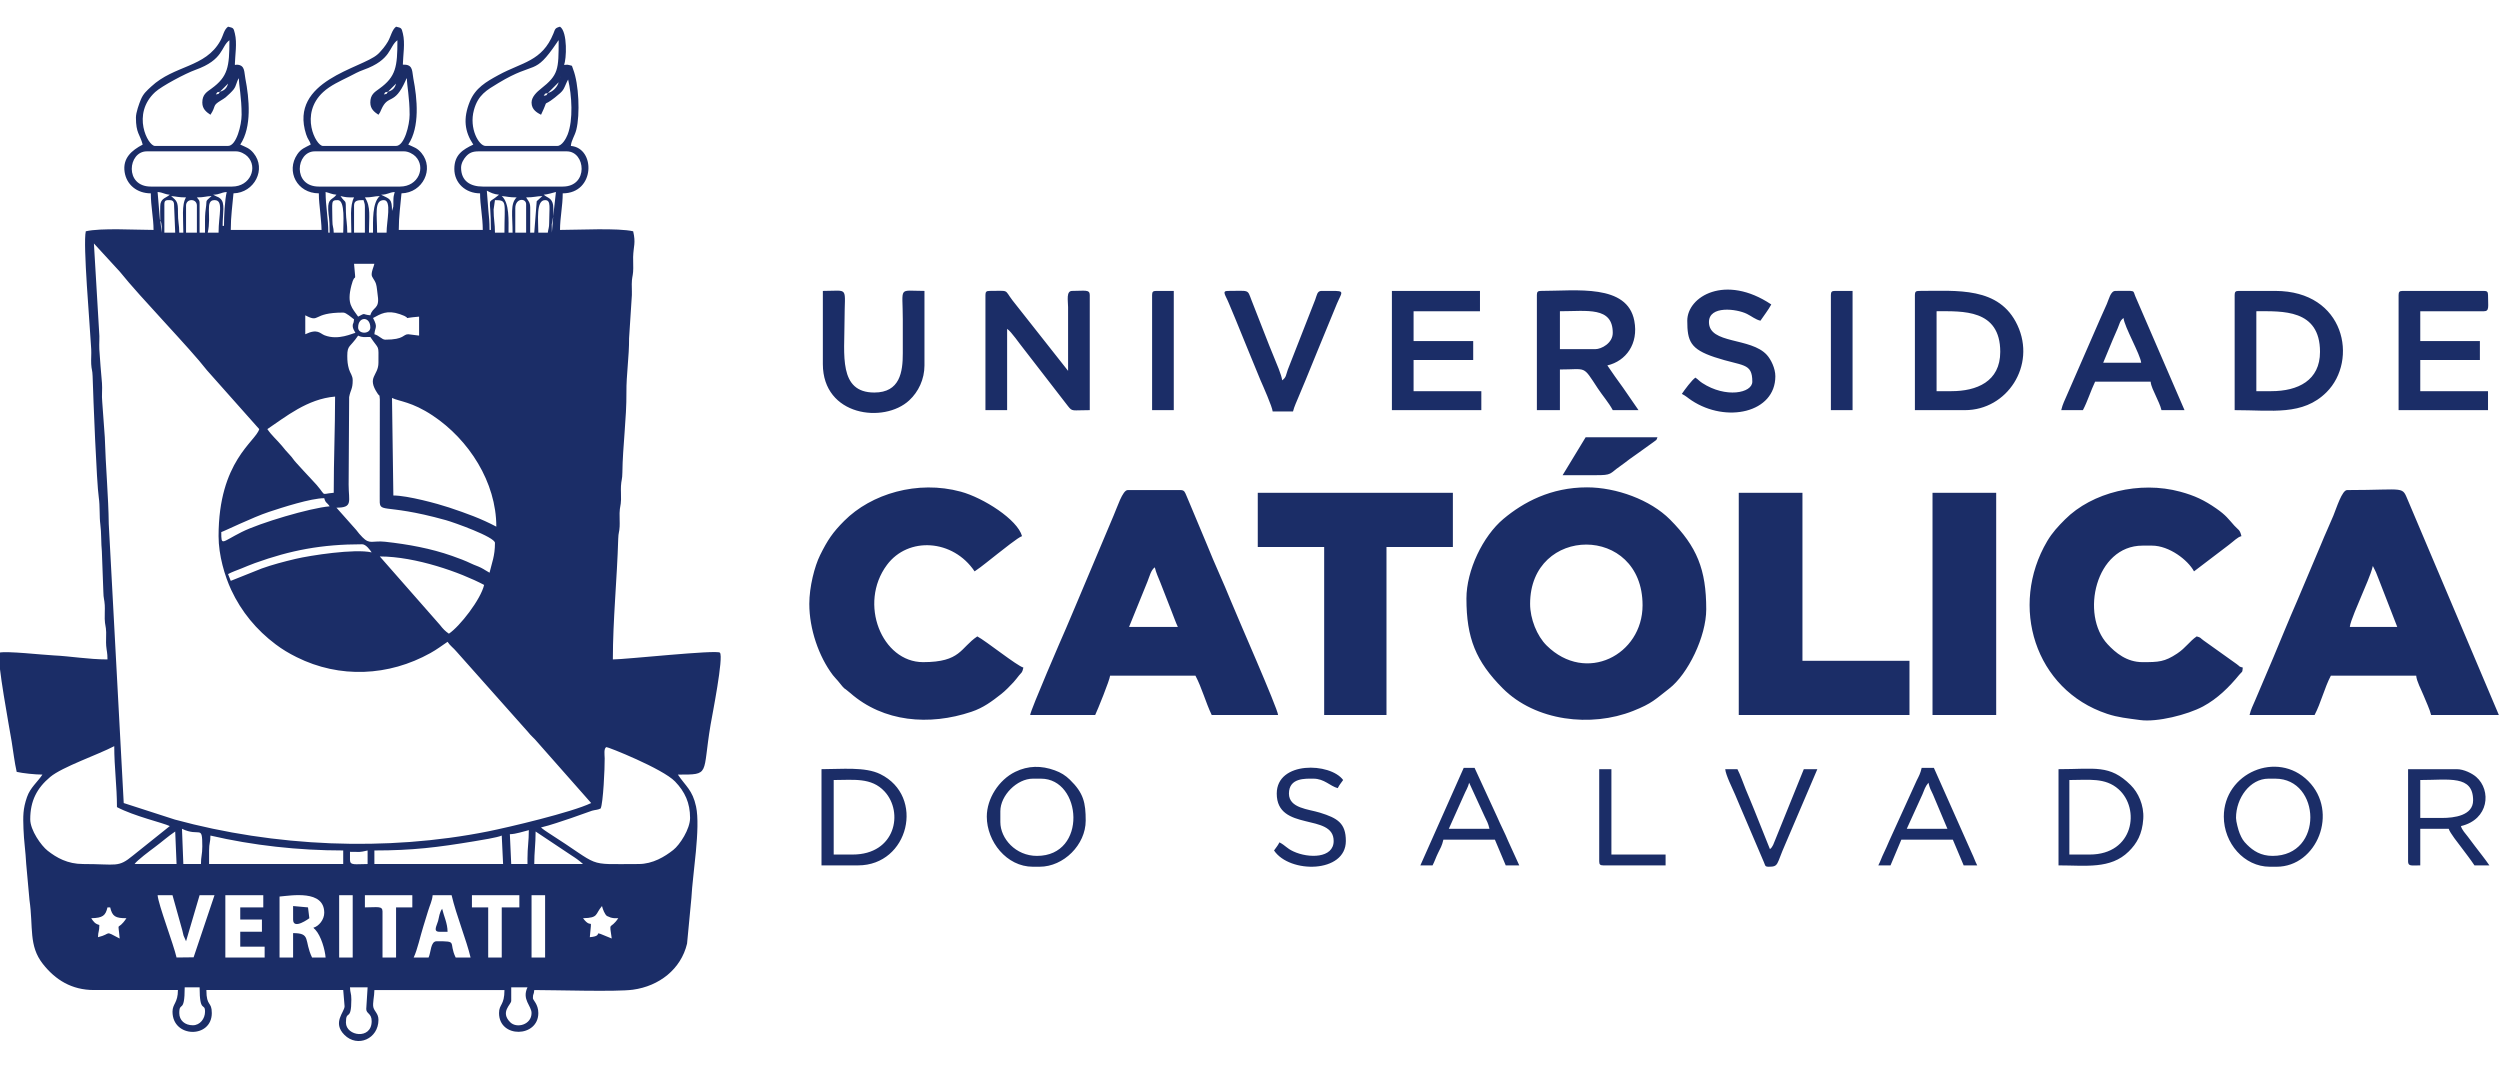 <?xml version="1.0" encoding="UTF-8"?>
<!DOCTYPE svg PUBLIC "-//W3C//DTD SVG 1.1//EN" "http://www.w3.org/Graphics/SVG/1.1/DTD/svg11.dtd">
<!-- Creator: CorelDRAW -->
<svg xmlns="http://www.w3.org/2000/svg" xml:space="preserve" width="185px" height="79px" version="1.1" style="shape-rendering:geometricPrecision; text-rendering:geometricPrecision; image-rendering:optimizeQuality; fill-rule:evenodd; clip-rule:evenodd"
viewBox="0 0 1845 748.57"
 xmlns:xlink="http://www.w3.org/1999/xlink"
 xmlns:xodm="http://www.corel.com/coreldraw/odm/2003">
 <defs>
  <style type="text/css">
   <![CDATA[
    .fil0 {fill:#1B2D67}
   ]]>
  </style>
 </defs>
 <g id="Camada_x0020_1">
  <path class="fil0" d="M142.31 737c-5.92,0 -10,-3.63 -10,-9 0,-9.13 4,1.1 4,-19l11 0c0,19.71 4,10.78 4,18 0,5.05 -3.61,10 -9,10zm181.99 -69l6 0c0,-6.16 -2.76,-11.65 -4,-16.99 -2.03,2.92 -2.1,5.65 -2.99,9.01 -0.93,3.46 -3.98,7.98 0.99,7.98zm-107.99 -9c0,7.97 11.99,-0.99 11.99,-1l-0.99 -7.99 -11 -1 0 9.99zm963.91 -42.99c0,2.3 0.7,3 3,3l45.99 0 0 -8 -39.99 0 0 -63 -9 0 0 68zm-27 -284.98c8,0 16.01,-0.05 24.01,0.01 12.88,0.1 10.35,-1.07 18.39,-6.6 2.71,-1.87 4.29,-3.2 6.87,-5.13 2.58,-1.93 4.43,-3.03 7.02,-4.98l10.48 -7.52c2.92,-2.28 2.25,-1.07 3.22,-3.77l-52.99 0 -17 27.99zm151.99 288.98c7.72,0 5.64,-1.59 12.34,-16.66l23.65 -55.34 -9.99 0 -21.02 51.98c-1.19,2.76 -1.8,5.42 -3.98,7.02l-11.72 -29.28c-2.12,-5.35 -4.2,-10.1 -6.15,-14.85 -2.02,-4.93 -3.82,-10.49 -6.13,-14.87l-9 0c0.36,4.34 5.41,14.37 7.28,18.73 2.75,6.43 5.04,12.08 7.75,18.24l13.46 31.54c1.08,2.27 0.55,3.49 3.51,3.49zm45.99 -421.96l0 84.99 16 0 0 -87.99 -13 0c-2.3,0 -3,0.69 -3,3zm-500.95 0l0 84.99 16 0 0 -87.99 -13 0c-2.31,0 -3,0.69 -3,3zm91.99 367.96c0,28.46 42,14.04 42,35 0,12.83 -18.44,12.94 -29.7,7.7 -5.18,-2.41 -5.66,-4.25 -10.3,-6.7 -1.69,3.2 -2.24,3.37 -4,6 11.49,17.15 53,16.86 53,-7 0,-13.17 -6.14,-16.87 -19.11,-20.9 -8.56,-2.65 -22.89,-3.24 -22.89,-14.1 0,-11.79 12.22,-11 18,-11 8.14,0 12.28,5.48 18,7 1.69,-3.2 2.24,-3.37 4,-6 -9.5,-12.95 -49,-14.15 -49,10zm141.99 -8l11.33 24.67c1.78,3.78 2.65,4.96 3.67,9.33l-30 0 11.14 -24.86c1.25,-3.07 3.05,-5.69 3.86,-9.14zm-36 61l9 0c1.54,-2.91 2.51,-6.04 3.99,-9.01 1.81,-3.63 2.95,-5.45 4.01,-9.99l38 0 8 19 9.99 0 -8.14 -17.86c-2.36,-5.81 -5.55,-11.78 -8.14,-17.85l-16.71 -36.28 -8 0 -32 71.99zm374.97 -61c0.93,4.01 1.64,5.18 3.33,8.67l10.67 25.33 -30 0 11.57 -25.42c1.33,-3.2 2.03,-5.82 4.43,-8.58zm-37 61l9 0 8 -19 37.99 0 8 19 10 0c-1.54,-2.91 -2.51,-6.04 -3.98,-9.01l-28.01 -62.98 -9 0c-0.98,4.17 -1.84,5.71 -3.67,9.32l-20.32 44.68c-1.44,3.25 -2.48,5.88 -4.02,8.98 -1.48,2.97 -2.45,6.1 -3.99,9.01zm155.99 -8l-15 0 0 -55c14.41,0 26.45,-1.94 36.25,6.75 16.3,14.43 11.29,48.25 -21.25,48.25zm-23 8c20.04,0 38.39,2.94 51.77,-10.22 6.04,-5.93 10.04,-12.85 10.78,-24.13 0.66,-10.11 -3.76,-19.44 -9.29,-24.91 -15.56,-15.41 -26.24,-11.74 -53.26,-11.74l0 71zm-753.93 -7c-15.67,0 -27,-12.77 -27,-25l0 -8c0,-11.63 12.27,-24 24,-24l6 0c30.24,0 34.55,57 -3,57zm-37 -29c0,18.29 14.56,37 34,37l5 0c17.73,0 33.99,-16.26 33.99,-34 0,-13.21 -1.52,-20.41 -11.72,-30.27 -3.27,-3.16 -6.5,-5.2 -11.12,-6.88 -9.85,-3.58 -19.57,-3.58 -29.19,1.12 -12.09,5.9 -20.96,19.77 -20.96,33.03zm921.92 1c0,-14.69 10.31,-29 23.99,-29l5 0c33.68,0 35.96,57 -2,57 -8.64,0 -14.3,-3.76 -18.79,-8.21 -2.83,-2.81 -3.83,-4.4 -5.53,-8.46 -0.93,-2.21 -2.67,-8.8 -2.67,-11.33zm-9 -1c0,19.46 14.86,37 33.99,37l5 0c29.69,0 46.2,-40.36 23.28,-63.28 -22.92,-22.92 -62.27,-5.88 -62.27,26.28zm-1011.91 28l-14 0 0 -55c14.63,0 27.82,-2.07 37.55,8.45 14.2,15.34 8.1,46.55 -23.55,46.55zm-23 8l27 0c37.42,0 49.73,-50.97 16.37,-67.37 -11.25,-5.53 -28.36,-3.63 -43.37,-3.63l0 71zm1195.89 -35l-16 0 0 -28c21.21,0 39,-3.83 39,15 0,11.29 -14.01,13 -23,13zm-25 32c0,3.89 2.57,3 9,3l0 -27 21 0c0.78,2.9 7.12,10.83 9.29,13.71 3.5,4.67 6.58,8.62 9.71,13.29l11 0c-3.15,-4.7 -7.09,-9.46 -10.71,-14.29 -1.94,-2.57 -3.27,-4.37 -5.15,-6.85 -1.77,-2.36 -4.36,-4.96 -5.14,-7.86 20.67,-4.82 22.65,-26.37 11.28,-36.28 -2.94,-2.57 -9.13,-5.72 -14.28,-5.72l-36 0 0 68zm-837.92 -331.97l15 0c0.83,-3.55 2.91,-7.77 4.43,-11.57 1.72,-4.34 3.09,-7.21 4.72,-11.28 3.03,-7.53 6.07,-14.69 9.28,-22.72l13.99 -34c4.46,-10.5 7.09,-9.42 -11.42,-9.42 -3.19,0 -3.39,3.23 -4.59,6.41l-20.26 51.74c-1.45,4.03 -1.05,5.57 -4.15,7.84 -0.32,-3.8 -4.56,-13.4 -6,-17 -2.25,-5.61 -4.83,-11.68 -6.85,-17.15l-9.84 -25.15c-3.09,-8.09 -1.35,-6.69 -17.31,-6.69 -4.84,0 -1.79,3.01 0.72,9.28 1.74,4.36 2.98,6.91 4.72,11.28 3.25,8.17 6.06,14.64 9.27,22.72l9.32 22.68c1.73,3.92 8.69,19.61 8.97,23.03zm305.97 -67c0,15.15 2.35,20.96 20.11,26.89 20.72,6.93 27.89,3.79 27.89,18.11 0,8.42 -19.57,12.32 -36.96,0.96 -2.29,-1.49 -2.79,-2.45 -5.04,-3.96 -2.64,1.77 -8.03,9.07 -10,12 3.45,1.82 4.03,2.74 7.18,4.83 25.58,16.95 61.82,9.15 61.82,-17.83 0,-5.89 -3.25,-12.41 -6.26,-15.74 -11.9,-13.14 -42.74,-7.77 -42.74,-24.25 0,-12.33 20.31,-9.86 28.03,-6.04 3.43,1.7 6.36,4.2 9.97,5.03 2.55,-3.81 5.9,-8.04 8,-11.99 -33.87,-22.68 -62,-5.92 -62,11.99zm321.97 -1.99c0.53,6.36 12.51,27.09 13,32.99l-28 0 7.03 -16.97c1.17,-2.65 2.32,-5.37 3.63,-8.37 1.56,-3.58 1.53,-5.59 4.34,-7.65zm-45.99 67.99l16 0c3.37,-6.38 5.81,-14.37 9,-21l40.99 0c0.28,3.34 2.34,7.07 3.73,10.28 1.48,3.45 3.44,7.14 4.27,10.72l17 0 -36.21 -83.78c-2.24,-5.07 1.11,-4.21 -14.79,-4.21 -3.58,0 -4.87,6.35 -6.34,9.65 -1.78,4.03 -3.26,7.16 -4.94,11.06l-24.29 55.7c-1.85,4.43 -3.35,6.98 -4.42,11.58zm-913.92 -34c0,38.46 45.15,44.07 63.76,26.77 6.78,-6.29 11.23,-15.56 11.23,-25.77l0 -54.99c-19.83,0 -15.99,-3.83 -15.99,21 0,8.33 -0.02,16.66 0,24.99 0.03,13.82 -2.1,29 -21,29 -26.57,0 -22,-27.96 -22,-53 0,-25.91 3.86,-21.99 -16,-21.99l0 53.99zm419.96 34l66 0 0 -14 -50 0 0 -23 44 0 0 -14 -44 0 0 -21.99 49 0 0 -15 -65 0 0 87.99zm742.94 -84.99l0 84.99 65.99 0 0 -14 -50 0 0 -23 44 0 0 -14 -44 0 0 -21.99 47 0c4.18,0 3,-3.47 3,-12 0,-2.31 -0.7,-3 -3,-3l-59.99 0c-2.31,0 -3,0.69 -3,3zm-329.97 70.99l-11 0 0 -58.99c18.98,0 46.99,-1.75 46.99,29.99 0,22.07 -17.58,29 -35.99,29zm-27 -70.99l0 84.99 36.99 0c30.97,0 52.65,-32.85 38.69,-62.69 -13.42,-28.7 -44.53,-25.3 -72.68,-25.3 -2.31,0 -3,0.69 -3,3zm262.97 70.99l-10.99 0 0 -58.99c18.98,0 46.99,-1.75 46.99,29.99 0,21 -16.15,29 -36,29zm-26.99 -70.99l0 84.99c27.82,0 50.26,4.24 67.78,-13.21 23.57,-23.47 13.8,-74.78 -37.79,-74.78l-26.99 0c-2.31,0 -3,0.69 -3,3zm-471.96 39.99l-26 0 0 -27.99c20.12,0 39,-3.59 39,15.99 0,7.5 -8.25,12 -13,12zm-43 -39.99l0 84.99 17 0 0 -30c20.15,0 16.56,-3.4 28,14 3.43,5.21 8.13,10.57 11,16l19 0 -11.43 -16.58c-4.18,-5.78 -7.75,-10.71 -11.57,-16.42 13.73,-3.2 23.12,-15.92 19.91,-32.89 -5.21,-27.51 -42.77,-22.1 -68.91,-22.1 -2.3,0 -3,0.69 -3,3zm-406.96 0l0 84.99 16 0 0 -60c3.19,2.14 9.16,11.06 12.23,14.77l32.7 42.29c3.42,4.23 2.68,2.94 16.06,2.94l0 -84.99c0,-4.27 -3.83,-3 -13,-3 -4.55,0 -3.03,7.09 -3,11.99l0 47 -41 -51.98c-6.38,-8.4 -2.02,-7.01 -16.99,-7.01 -2.3,0 -3,0.69 -3,3zm698.94 309.97l46.99 0 0 -163.99 -46.99 0 0 163.99zm-142.99 0l125.99 0 0 -40 -78.99 0 0 -123.99 -47 0 0 163.99zm-354.97 -123.99l49 0 0 123.99 45.99 0 0 -123.99 49 0 0 -40 -143.99 0 0 40zm726.94 88.99c-3.38,-0.9 -1.7,-0.58 -4.46,-2.54l-24.51 -17.49c-2.61,-1.86 -1.76,-2.09 -5.03,-2.97 -5.21,3.49 -7.99,8.36 -14.38,12.62 -9.35,6.22 -13.72,6.38 -25.62,6.38 -11.69,0 -19.92,-6.94 -25.77,-13.22 -20.25,-21.72 -8.96,-72.77 25.77,-72.77l7 0c12.7,0 26.6,10.69 31,19l25.56 -19.44c4.25,-3.19 6.4,-5.75 9.44,-6.56 -1.17,-4.99 -2.27,-4.47 -5.24,-7.77 -4.51,-5.02 -6.08,-7.61 -13.34,-12.65 -8.83,-6.13 -15.86,-9.48 -26.61,-12.39 -29.84,-8.09 -64.98,0.38 -85.07,20.55 -5,5.02 -9.32,9.61 -13.06,15.93 -28.23,47.83 -9.18,109.73 44.18,127.46 8.25,2.74 15,3.3 24.43,4.6 12.35,1.7 34.83,-3.86 46.39,-10.06 10.65,-5.73 19.22,-14.2 26.68,-23.32 2.25,-2.75 2.29,-1.21 2.64,-5.36zm-1057.91 -46.99c0,18.55 6.99,38.86 17.4,52.59 1.5,1.97 2.3,2.48 3.74,4.26 6.6,8.18 2.72,3.35 9.08,8.92 24.54,21.5 58.31,24.3 89.41,13.86 8.97,-3.01 15.2,-7.78 21.94,-13.06 3.09,-2.41 6.54,-5.97 9.18,-8.82 1.84,-1.98 2.31,-2.9 4.04,-4.96 2.24,-2.67 2.26,-1.79 3.2,-5.8 -4.73,-1.26 -27.58,-19.6 -34,-23 -12.6,8.44 -12.03,19 -40,19 -30.39,0 -47.94,-43.14 -26.72,-71.72 15.69,-21.15 48.81,-19.04 64.72,4.73 5.95,-3.98 11.35,-8.7 16.99,-13.01 3.07,-2.35 15.34,-12.28 18.01,-12.99 -3.26,-12.2 -28.5,-28.28 -45.18,-32.82 -31.93,-8.68 -66.11,1.54 -86.06,21.57 -8.52,8.55 -12.21,14.05 -17.77,25.23 -4.13,8.34 -7.98,23.56 -7.98,36.02zm254.98 -27c0.95,4.08 2.54,7.37 4,11l8.42 21.57c1.58,3.92 2.95,8.03 4.58,11.42l-36 0 13.57 -33.42c1.63,-4.08 2.56,-8.47 5.43,-10.57zm-91.99 108.99l47.99 0c1.73,-3.59 10.73,-25.78 11,-29l63 0c4.73,8.95 7.59,19.82 11.99,29l49 0c-0.43,-5.14 -30.31,-72.87 -34.84,-84.15 -5.66,-14.07 -11.93,-27.17 -17.59,-41.41l-13.28 -31.71c-0.8,-1.88 -1.44,-3.56 -2.08,-4.92 -0.97,-2.07 -1.24,-3.8 -4.2,-3.8l-39 0c-3.81,0 -7.78,12.93 -10.34,18.66l-26.68 63.31c-2.95,6.68 -5.5,13.35 -8.63,20.37 -2.43,5.44 -26.04,60.01 -26.34,63.65zm990.91 -109.99l2.31 4.69c0.87,2.14 1.39,3.57 2.26,5.73l13.43 34.57 -35 0c0.34,-4.12 6.51,-17.76 8.43,-22.57 2.72,-6.82 7,-15.71 8.57,-22.42zm-90.99 109.99l47.99 0c4.58,-8.66 7.42,-20.34 12,-29l62.99 0c0.36,4.29 3.75,10.32 5.44,14.57 1.75,4.39 4.61,10.33 5.56,14.43l50 0 -66.65 -157.33c-5.32,-12.17 -0.59,-8.66 -45.34,-8.66 -3.73,0 -7.81,13.2 -10.13,18.87 -2.8,6.83 -6.13,13.79 -9.02,20.98l-17.82 42.17c-6.05,13.8 -11.5,27.32 -17.46,41.54l-13.42 31.57c-1.62,3.91 -3.14,6.54 -4.14,10.86zm-530.96 -81.99c0,-58.14 83,-58.92 83,1 0,36.7 -41.82,58.3 -70.76,29.75 -7.21,-7.11 -12.24,-19.74 -12.24,-30.75zm-46.99 -4c0,29.3 7,46.41 26.73,66.26 24.25,24.38 65.35,29.03 96.27,16.74 14.19,-5.63 16.24,-8.48 26.56,-16.43 13.93,-10.72 27.42,-38.54 27.42,-58.57 0,-29.42 -6.82,-46.24 -26.73,-66.26 -14.5,-14.58 -39.7,-23.74 -61.26,-23.74 -26.67,0 -46.93,10.92 -61.7,23.3 -15.15,12.69 -27.29,38 -27.29,58.7zm-823.93 286.97l13 0 -1 16c0,3.66 4,2.99 4,9 0,13.91 -19,11.06 -19,1 0,-9.95 4,-0.18 4,-17 0,-5.01 -0.87,-4.47 -1,-9zm133.99 19c0,8.65 -10.96,11.56 -15.76,6.76 -7.59,-7.62 0.76,-13.06 0.76,-15.76l0 -10 12 0c-4.31,8.99 3,13.68 3,19zm0 -86.99l10 0 0 45.99 -10 0 0 -45.99zm-141.99 0l10 0 0 45.99 -10 0 0 -45.99zm66 45.99l-11 0c2.79,-5.81 4.92,-15.98 7.11,-22.88 1.19,-3.71 2.22,-7.03 3.53,-11.48 1.21,-4.11 3.01,-7.43 3.36,-11.63l13.99 0c3.45,14.8 11.09,33.49 14,45.99l-11 0c-5.53,-11.54 2.06,-12 -13.99,-12 -4.63,0 -4.15,8.14 -6,12zm113.99 -29c11.7,-0.26 8.72,-2.92 13.99,-8.99 0.55,2.32 2.01,6.12 3.65,7.35l2.83 1.17c2.46,0.59 2.86,0.47 5.52,0.47 -6.17,9.22 -6.83,1.31 -4.82,14.97 -17.5,-7.23 -3.92,-1.99 -16.17,-0.97 1.4,-16.86 1.77,-4.75 -5,-14zm-362.97 0c8.61,-0.19 10.58,-1.93 12,-7.99l2 0c1.57,6.73 3.87,7.99 12,7.99 -7.16,10.69 -6.21,0.46 -5,15 -11.94,-6.31 -5.55,-3.43 -16,-1 0.1,-4.52 1,-3.97 1,-9 -3.27,-0.87 -4.33,-2.51 -6,-5zm163.98 7c1.34,1.82 -0.01,-0.08 1.47,1.54 4.22,4.63 7.05,14.6 7.53,20.46l-10 0c-6.06,-12.64 -0.57,-18 -13.99,-18l0 18 -10 0 0 -44.99c8.73,-0.73 32.99,-5.16 32.99,12 0,5.01 -3.96,9.92 -8,10.99zm116.99 -23.99l35 0 0 9 -13 0 0 36.99 -10 0 0 -36.99 -12 0 0 -9zm-78.99 0l35 0 0 9 -12 0 0 36.99 -10 0 0 -34c0,-4.26 -3.84,-2.99 -13,-2.99l0 -9zm-91.99 17.99l16 0 0 9 -16 0 0 11 18 0 0 8 -29 0 0 -45.99 28 0 0 9 -17 0 0 8.99zm-34.42 27.86l-12.58 0.14c-2.4,-10.33 -13.4,-38.89 -13.99,-45.99l10.99 0 7.2 25.8c0.23,0.94 0.55,2.59 0.97,4.03l1.83 4.16 10 -33.99 11 0 -15.42 45.85zm252.4 -92.85l26.4 17.6c1.78,1.18 2.46,1.55 4.19,2.81 1.82,1.32 2.97,2.34 4.41,3.59l-36 0c0,-8.85 1,-14.52 1,-24zm-118.99 14c28.41,0 46.7,-2.33 73.28,-6.72 4.79,-0.79 17.74,-2.85 20.71,-4.28l1 21 -94.99 0 0 -10zm-121.99 0c0,-5.55 1,-5.93 1,-11 31.31,7.29 64.87,11 97.99,11l0 10 -98.99 0 0 -10zm-25 -14l1 24 -30.99 0c1.79,-2.68 11.51,-9.91 14.71,-12.29 5.32,-3.95 10.02,-8.18 15.28,-11.71zm128.99 21l0 -6c7.99,0 6.34,0.55 13,-1l0 10c-9.16,0 -13,1.26 -13,-3zm130.99 -1l0 4 -12 0 -1 -22c4.62,-0.1 9.82,-2.03 14,-3 0,8.28 -1,12.53 -1,21zm-254.98 -22c13.33,6.4 15,-3.62 15,13 0,6.08 -1,7.29 -1,13l-13 0 -1 -26zm-111.99 -7c0,-13.64 4.95,-23.05 14.74,-31.25 8.88,-7.44 35.48,-16.51 47.26,-22.74 0,15.6 2,29.65 2,44.99 12.7,6.72 33.92,11.56 38.99,14l-27.22 21.77c-11.07,9.1 -11.74,6.23 -36.77,6.23 -11.46,0 -19.59,-4.66 -26.17,-9.83 -4.74,-3.72 -12.83,-15.13 -12.83,-23.17zm448.96 33c-40.34,0 -25.99,2.77 -66.81,-23.18 -0.64,-0.42 -1.71,-1.12 -2.39,-1.61l-1.15 -0.85c-1.75,-1.35 -0.73,-0.56 -1.64,-1.36 6.91,-1.61 15.64,-4.72 22.13,-6.86l15.51 -5.49c3.05,-0.82 3.89,-0.46 6.36,-1.65 1.85,-3.86 3.08,-30.02 2.97,-37.03 -0.05,-2.65 -0.79,-7.3 1.24,-8.26 0.73,-0.35 41.58,15.9 50.69,25.38 7.36,7.66 11.09,15.85 11.09,26.91 0,8.19 -7.55,19.81 -12.39,23.61 -6.22,4.89 -15.06,10.39 -25.61,10.39zm-190.98 -226.98c26.44,0 59.54,11.76 76.99,21 -2.52,10.83 -17.95,30.61 -25.99,35.99 -2.63,-1.75 -4.47,-3.67 -6.58,-6.42l-44.42 -50.57zm-109.99 18c-0.85,-1.77 -1.15,-3.24 -2,-5 3.04,-1.61 6.37,-2.75 9.86,-4.14 3.13,-1.26 6.5,-2.73 10.01,-3.99 26.38,-9.48 49.1,-13.87 79.12,-13.87 2.8,0 5.77,4.17 7,6 -12.34,-2.88 -45.5,2.25 -56.2,4.79 -8.58,2.03 -17.47,4.38 -24.92,7.08l-22.87 9.13zm-7 -36c1.64,-0.38 23.17,-10.91 35.12,-14.87 9.88,-3.27 31.06,-10.13 40.87,-10.13 1.01,3.78 1.93,2.91 4,6 -14.46,1.21 -51.68,12.28 -64.99,19 -14.89,7.51 -15,10.57 -15,0zm125.99 -98.99c5.6,2.69 14.58,2.73 30.01,12.98 26.78,17.8 46.98,49.23 46.98,82.01 -11.29,-5.98 -21.75,-9.73 -34.86,-14.13 -8.34,-2.8 -30.67,-8.87 -41.13,-8.87l-1 -71.99zm-43 69.99c-11.65,0.97 -3.27,3.59 -16.73,-10.26 -4.01,-4.13 -7.12,-7.78 -11.03,-11.97 -2.26,-2.44 -2.57,-3.55 -4.97,-6.03 -2.68,-2.75 -3.16,-3.58 -5.56,-6.44 -3.68,-4.4 -7.6,-7.66 -10.7,-12.29 13.4,-8.97 29.52,-22.3 49.99,-24 0,23.71 -1,46.29 -1,70.99zm10 -100.99c0,-8.21 2.08,-6.16 8,-15 3.17,1.52 4.56,1 9,1 6.85,10.23 6,4.91 6,19 0,9.8 -8.86,10.41 -0.68,22.68 2.01,3.01 1.18,-0.34 1.7,4.3l-0.08 72.07c-0.24,13.89 -0.05,3.51 48.85,17.15 5.75,1.61 36.2,12.4 36.2,16.79 0,9.7 -2.26,14.56 -4,22 -2.54,-1.34 -3.68,-2.36 -6.32,-3.68 -2.64,-1.32 -4.29,-1.68 -7.01,-2.99 -4.65,-2.24 -9.17,-3.92 -14.28,-5.72 -15.79,-5.55 -32.49,-8.61 -49.53,-10.47 -9.21,-1 -11.17,2.31 -16.66,-3.33 -2.14,-2.2 -2.64,-2.84 -4.61,-5.39l-14.58 -16.42c12.35,0 9.01,-4.49 9,-17l0.38 -64.61c1.02,-5.57 2.62,-5.76 2.62,-12.38 0,-3.61 -1.87,-5.16 -2.76,-8.24 -0.95,-3.29 -1.24,-5.91 -1.24,-9.76zm8 -20.99c0,-8.34 9,-8.34 9,0 0,5.1 -9,5.1 -9,0zm-4 -1.01c0,1.7 1.33,3.74 2,5 -1.97,0.17 -12.5,5.78 -22.77,1.77 -3.41,-1.33 -5.04,-5.17 -14.23,-0.77l0 -13.99c11.38,6.01 4.52,-2 28,-2 2.28,0 6.23,3.81 8,5 -0.33,3.97 -1,2.4 -1,4.99zm15 -5.99c5.72,-3.03 10.21,-6.12 19.83,-2.83 11.41,3.9 -2,3.17 14.17,1.82l0 14 -8 -1c-4.06,0 -2.65,4 -17,4 -2.46,0 -4.35,-3.02 -8,-4 0.46,-5.5 2.78,-4.86 -1,-11.99zm-1 -32c0,2.03 2.16,3.63 3.19,6.81 0.72,2.24 0.81,5.5 1.31,8.79 1.5,10.06 -3.78,7.98 -5.5,14.4 -6.32,-0.53 -2.97,-2.19 -9,0.99 -4.31,-6.43 -8.53,-9.15 -4.97,-22.97 3.03,-11.79 3.44,1.58 1.97,-16.02l15 0c-0.66,2.81 -2,5.08 -2,8zm-204.98 -23l19.15 20.85c15.37,19.25 51.55,56.26 64.26,72.72l38.58 43.42c-2.44,9.14 -30,23.44 -30,78.99 0,14.24 4.65,29.62 9.33,39.67 7.48,16.09 18.68,29.59 32.8,40.19 4.94,3.71 9.6,6.52 15.53,9.47 31.76,15.82 67.9,14.08 98.65,-3.02 4.97,-2.76 8.34,-5.41 12.68,-8.32 2.06,3.08 4.26,4.38 6.7,7.3l52.71 59.28c2.38,3.08 4.46,4.43 6.73,7.27l39.85 45.14c-14.35,6.89 -60.93,17.88 -76.08,20.92 -75.18,15.05 -157.72,11.28 -231.1,-8.71l-37.79 -12.21 -11.04 -205.94c-0.22,-19.84 -2.31,-42.85 -2.93,-64.07l-1.89 -26.11c-0.5,-4.48 0.18,-9.31 -0.19,-13.8 -0.58,-6.97 -1.58,-18 -1.96,-25.04 -0.23,-4.27 0.34,-8.61 -0.14,-12.86l-3.85 -65.14zm338.97 -20l-1 12c0,-1.99 -0.1,-4.12 -0.08,-6.07l1.08 -5.93zm-28 -6c0,-7.67 8,-7.63 8,-3l0 21 -8 0 0 -18zm-118.99 -2c0,-3.93 2.97,-4 7,-4 0.52,2.25 1,2.3 1,5l0 19 -8 0 0 -20zm-123.99 0c0,-2.34 1.66,-4 4,-4 2.34,0 4,1.66 4,4l0 20 -8 0 0 -20zm-16 -1c0,-3.07 1.39,-3 4,-3 4.16,0 2.87,3.67 3.33,7.67l0.67 16.33 -8 0 0 -21zm-3 12c1.43,2.25 1,6.47 1,9l-1 -9zm285.98 9l-7 0c0,-9.08 -1.83,-24 5,-24 4.61,0 3,5.62 3,17 0,3.41 -0.61,3.93 -1,7zm-114.99 -16l-0.31 0.7c0.06,-0.17 0.17,-0.48 0.31,-0.7zm-44 7c0,-13.85 -1.32,-15 4,-15 5.63,0 4,17.5 4,24l-7 0c-0.1,-4.52 -1,-3.97 -1,-9zm40 9l-7 0c0,-13.65 -2.28,-24 5,-24 5.95,0 2,15.6 2,24zm78.99 -17l1 -7c9.2,0 7,1.33 7,24l-7 0c0,-6.98 -1,-9.76 -1,-17zm-202.98 17l-8 0c2.93,-12.57 -2.27,-24 5,-24 6.99,0 3,10.64 3,24zm232.98 0l-3 0c0,-4.67 -0.02,-9.35 0.03,-14.02 0.07,-7.85 0.11,-7.29 -3.03,-11.98 5.74,0 7.64,-0.9 12,-1l-4.19 3.81 -1.81 23.19zm-24 -27c4.1,0.34 5.45,1 11,1 -4.91,4.66 -3,13.42 -3,26l-3 0c0,-8.89 0.83,-21.93 -5,-27zm-94.99 27l-3 0c0,-11.47 1.55,-19.21 -3,-26 5.55,0 6.65,-0.9 11,-1 -5.64,4.9 -5,18.24 -5,27zm-24 -27c4.1,0.96 4.7,1 10,1 -3.27,6.19 -2,16 -2,26l-3 0c0,-6.59 -0.91,-9.69 -1,-15 -0.19,-10.89 0.26,-5.64 -4,-12zm-99.99 18l0 9 -4 0 0 -22c0,-2.24 -0.79,-2.19 -2,-4 5.55,0 6.65,-0.9 11,-1 -0.18,0.16 -0.5,0.11 -0.58,0.42 -0.08,0.3 -0.47,0.33 -0.57,0.43 -3.81,3.31 -2.5,2.67 -2.98,6.02 -0.53,3.62 -0.87,6.55 -0.87,11.13zm-25 -18c4.1,0.34 5.45,1 11,1 -3.4,5.08 -2,16.24 -2,26l-3 0c0,-5.9 -1.05,-8.22 -0.97,-15.03 0.1,-7.92 -0.95,-8.42 -5.03,-11.97zm281.98 15c0,-3.36 0.48,-7.59 -0.63,-10.37 -1.33,-3.36 -3.87,-3.45 -6.37,-5.63 3.3,-0.27 6,-1.3 9,-2l-2 18zm-46 10l-1 0c0,-6.06 -0.36,-9.56 -0.85,-14.15l-1.15 -14.85c2.73,1.45 5.12,2.68 9,3 -9.85,8.57 -6,-1.56 -6,26zm-118.99 2l-1 0c0,-10.61 -2,-19.39 -2,-30 3.24,0.76 4.39,1.7 8,2 -2.99,4.09 -6.39,2.36 -6.07,10.94 0.23,5.9 1.07,4.93 1.07,17.06zm-124.99 -9c-0.13,-0.21 -0.27,-0.82 -0.3,-0.69l-1.69 -20.31c4.26,0.36 4.73,1.65 8.99,2 -2.65,2.31 -5.78,2.59 -6.77,6.23 -0.55,2.02 -0.23,10.12 -0.23,12.77zm170.99 -7c0,-9.12 -1.6,-8.69 -7.35,-11.65 -0.14,-0.07 -0.45,-0.21 -0.65,-0.35 5.21,-0.11 5.31,-1.61 10,-2 -0.79,3.4 -0.89,2.58 -0.98,7.02 -0.03,1.2 0.07,2.78 -0.08,3.92l-0.94 3.06zm-123.99 11l-1 0c0,-9.58 2.09,-16.92 -1.77,-20.18 -1.37,-1.17 -0.75,-0.54 -2.57,-1.47 -0.21,-0.1 -0.49,-0.22 -0.69,-0.32l-1.97 -1.03c5.21,-0.11 5.31,-1.61 10,-2 -1.38,5.93 -2,17.62 -2,25zm174.98 -42.99c0,-3.19 1.97,-6.45 3.69,-8.32 2.35,-2.58 4.77,-3.68 9.31,-3.68l65 0c13.93,0 16.31,25.99 -3,25.99l-59 0c-9.24,0 -16,-4.13 -16,-13.99zm-44.99 13.99l-60 0c-19.59,0 -16.9,-25.99 -3,-25.99l66 0c3.08,0 6.59,1.98 8.3,3.7 7.91,7.97 2.2,22.29 -11.3,22.29zm-123.99 0l-60 0c-19.59,0 -16.9,-25.99 -2.99,-25.99l65.99 0c3.08,0 6.6,1.98 8.3,3.7 7.91,7.97 2.2,22.29 -11.3,22.29zm226.98 -64.99l0.3 0.3c-0.02,-0.02 -0.4,-0.2 -0.3,-0.3zm-241.98 -1l123.99 0 -123.99 0zm244.98 -1l-244.98 1 244.98 -1zm-120.99 1l120.99 -1 -120.99 1zm-123.99 0l123.99 0 -123.99 0zm126.99 -2l-126.99 2 126.99 -2zm-123.99 0l123.99 0 -123.99 0zm241.98 1l-241.98 -1 241.98 1zm0 0c1.49,-2.15 0.14,-1.32 3,-2 -1.5,2.15 -0.15,1.32 -3,2zm-117.99 -1c1.49,-2.15 0.15,-1.32 3,-2 -1.5,2.15 -0.15,1.32 -3,2zm-123.99 0c1.5,-2.15 0.15,-1.32 3,-2 -1.49,2.15 -0.15,1.32 -3,2zm126.99 -2l6 -6c-0.88,3.3 -2.7,5.12 -6,6zm-123.99 0l6 -6c-0.88,3.3 -2.7,5.12 -6,6zm241.98 1l8 -8c-0.97,3.63 -4.37,7.03 -8,8zm-110.99 -9l-1 2 1 -2zm-123.99 0l-1 2 1 -2zm242.98 1l0.55 -2.15 -0.55 2.15zm-118.99 -1l0.55 -2.15 -0.55 2.15zm-123.99 0l0.55 -2.15 -0.55 2.15zm243.98 -3l0.3 0.3c-0.02,-0.02 -0.4,-0.2 -0.3,-0.3zm-21 19c0,5.4 4.28,7.56 7,9 6.56,-13.67 -0.13,-4.5 10.26,-12.74 6.74,-5.35 6.08,-5.53 8.71,-11.29 0.09,-0.2 0.24,-0.49 0.32,-0.67l0.71 -1.3c2.73,11.74 3.86,29.74 -0.38,40.62 -1.17,3.03 -4.2,8.38 -7.62,8.38l-53 0c-4.81,0 -12.28,-12.83 -8.52,-26.53 3.05,-11.13 9.29,-14.59 18.08,-19.91 27.87,-16.83 26.03,-4.58 43.17,-29.83 1.42,-2.09 0.27,-0.58 1.27,-1.73 0,21.89 -0.15,25.58 -13.15,35.85 -2.67,2.11 -6.85,5.81 -6.85,10.15zm-118.99 0c0,4.82 3.11,7.06 6,9 1.47,-2.19 0.97,-1.3 2.11,-3.89 5.12,-11.67 9.52,-2.56 17.84,-21.16 0.91,-2.03 0.28,-0.85 1.05,-1.95 0,5.59 2,13.96 2,27 0,7.5 -3.84,23 -10,23l-54 0c-5.11,0 -17.47,-23.5 0.23,-39.78 5.34,-4.91 12.48,-8.07 19.44,-11.55 3.75,-1.88 6.23,-3.38 10.2,-4.79 21.03,-7.49 18.75,-17.2 25.13,-21.88 0,19.64 -1.08,26.89 -13.29,35.71 -3.63,2.62 -6.71,4.42 -6.71,10.29zm-123.99 0c0,4.82 3.11,7.06 6,9 4.51,-6.73 1.08,-6.54 7.55,-10.45 1.26,-0.76 2.66,-1.62 3.62,-2.38 1.39,-1.1 5.03,-4.6 6.02,-5.98 2.17,-3 1.86,-5.38 3.81,-8.19 0,5.59 2,13.96 2,27 0,7.5 -3.84,23 -10,23l-54 0c-5.11,0 -17.47,-23.5 0.23,-39.78 4.75,-4.37 22.42,-13.77 29.65,-16.34 21.03,-7.49 18.74,-17.2 25.12,-21.88 0,19.64 -1.08,26.89 -13.29,35.71 -3.63,2.62 -6.71,4.42 -6.71,10.29zm-48.99 11c0,11.77 2.9,12.16 5,20 -8.13,4.3 -14.91,9.96 -13.34,20.3 1.42,9.28 9.05,15.69 19.33,15.69 0,9.78 2.01,18.15 2.01,27 -12.79,0 -38.86,-1.6 -50,1 -2.21,9.47 3.01,68.44 4,86.99 0.2,3.56 -0.2,7.45 -0.01,11.01 0.24,4.39 0.9,4.18 1.04,8.96 0.49,16.59 2.96,78.93 4.55,89.45 0.94,6.24 0.38,14.26 1.14,19.84 0.84,6.06 0.51,14.31 1.13,19.88l1.11 29.89c0.06,5.16 0.8,5.5 1.04,9.95 0.18,3.24 -0.13,6.78 -0.03,10.04 0.14,4.94 0.92,4.99 1.06,9.93 0.09,3.22 -0.24,6.79 0.02,9.98 0.33,3.97 0.95,4.84 0.95,10.05 -14,0 -27.09,-2.37 -40.01,-2.99 -8.14,-0.39 -34.17,-3.36 -39.98,-2.01 -1.52,6.49 7.63,55.66 9.29,65.7 1.13,6.89 2.09,15.35 3.7,22.29 4.36,1.02 13.73,2 19,2 -3.73,5.58 -8.98,9.62 -11.4,16.59 -3.06,8.79 -2.92,14.21 -2.6,23.41 0.32,9.06 1.56,16.68 2.02,25.98l2.41 26.59c2.93,20.24 -0.74,33.61 9.86,47.13 9.23,11.76 21.28,19.29 37.71,19.29l61.99 0c0,9.56 -4,10.1 -4,16 0,19.5 29,19.86 29,1 0,-8.96 -4,-4.4 -4,-17l100.99 0 1 12c0,4.26 -9.26,11.98 -0.11,21.11 9.68,9.65 25.11,2.88 25.11,-11.11 0,-4.68 -2.99,-6.11 -3.77,-9.31 -0.69,-2.86 0.77,-8.18 0.77,-12.69l95.99 0c0,11.46 -4,10.31 -4,17 0,18.78 29,18.12 29,0 0,-6.59 -4,-9.5 -4,-11 0,-3.77 0.66,-1.89 1,-6 15.77,0 60.46,1.43 72.76,-0.24 19.39,-2.63 35.5,-15.11 40,-33.99l3.21 -33.78c0.86,-17.34 6.84,-51.54 3.44,-67.4 -2.63,-12.26 -7.69,-15.02 -13.42,-23.58 24.27,0 17.86,0.44 24.14,-36.85 1.04,-6.19 9.82,-50.18 6.86,-53.14 -2.29,-2.29 -69.68,5 -78.99,5 0,-29.18 3.11,-59.38 3.96,-89.02 0.14,-4.79 0.8,-4.57 1.04,-8.96 0.17,-3.24 -0.13,-6.78 -0.04,-10.04 0.15,-4.94 0.92,-5 1.07,-9.93 0.09,-3.26 -0.21,-6.8 -0.04,-10.04 0.24,-4.45 0.99,-4.79 1.04,-9.96 0.22,-19.11 3.15,-40.28 2.98,-59.01 -0.12,-13.18 2.07,-26.7 1.96,-40.04l1.88 -29.12c0.4,-3.59 0.06,-7.28 0.1,-10.89 0.06,-4.84 0.68,-5.22 0.99,-9.01 0.29,-3.5 -0.08,-7.45 0.02,-10.98 0.24,-8.1 2.09,-10.14 0.03,-18.97 -11.06,-2.58 -40.91,-1 -53.99,-1 0,-9.03 2,-17.73 2,-27 24.06,0 24.35,-33.47 6,-34.99 0.36,-4.31 2.83,-7.14 4.04,-11.96 2.83,-11.3 1.9,-33.79 -2.39,-44.72 -1.37,-3.47 0.02,-2.05 -2.9,-3.01 -1.13,-0.37 -1.04,-0.12 -2.07,-0.21 -1.7,-0.15 -0.27,0.57 -1.68,-0.1 1.71,-3.45 2.79,-24.11 -3,-28 -3.86,1.03 -3.54,1.79 -4.89,5.11 -8.33,20.54 -23.11,21.08 -40.45,30.55 -9.22,5.03 -17.15,9.56 -21.27,19.73 -4.99,12.34 -3.81,22.02 2.61,31.61 -7.7,3.69 -13.99,7.48 -13.99,18 0,10.47 8.35,17.99 18.99,17.99 0,8.76 2,17.53 2,27l-61.99 0c0,-10.24 1.26,-18.06 2,-27 15.77,-0.35 24.37,-18.16 14.76,-29.75 -3.14,-3.79 -5.52,-4.21 -9.76,-6.24 8.69,-12.98 6.65,-33.93 3.75,-48.76 -0.91,-4.68 -0.19,-9.4 -5.4,-10.13l-2.35 -0.11c0.15,-7 1.8,-15.82 0.02,-23.02 -1,-4.06 -0.95,-4.03 -5.02,-4.98 -2.99,2.19 -3.87,7.26 -6.02,10.98 -0.84,1.45 -2.06,3.25 -3.26,4.74 -0.7,0.85 -1.17,1.39 -1.85,2.15 -0.2,0.22 -0.75,0.84 -0.95,1.05 -0.89,0.93 -0.07,0.18 -1.52,1.48 -11.69,10.47 -65.6,19.22 -52.8,59 1.39,4.3 2.51,4.24 3.4,7.6 -4.24,2.24 -7.09,3.08 -9.86,7.13 -8.6,12.57 -0.19,28.86 15.86,28.86 0,5.93 0.6,8.6 0.94,13.07 0.37,4.87 1.06,10.06 1.06,13.93l-66.99 0c0,-10.24 1.26,-18.06 2,-27 15.37,-0.34 24.58,-17.91 14.76,-29.75 -3.14,-3.79 -5.52,-4.21 -9.76,-6.24 8.69,-12.98 6.66,-33.93 3.76,-48.76 -0.92,-4.68 -0.2,-9.4 -5.41,-10.13 -0.17,-0.02 -0.49,-0.01 -0.66,-0.02 -1.72,-0.16 -0.26,0.59 -1.69,-0.09 0.16,-7 1.8,-15.82 0.02,-23.02 -1,-4.06 -0.95,-4.03 -5.02,-4.98 -3.1,2.27 -3.43,6.31 -5.66,10.34 -11.06,20.02 -33.94,17.88 -51.1,33.89 -3.17,2.96 -5.72,5.07 -7.56,9.44 -1.32,3.11 -3.67,9.66 -3.67,13.33z"/>
 </g>
</svg>

